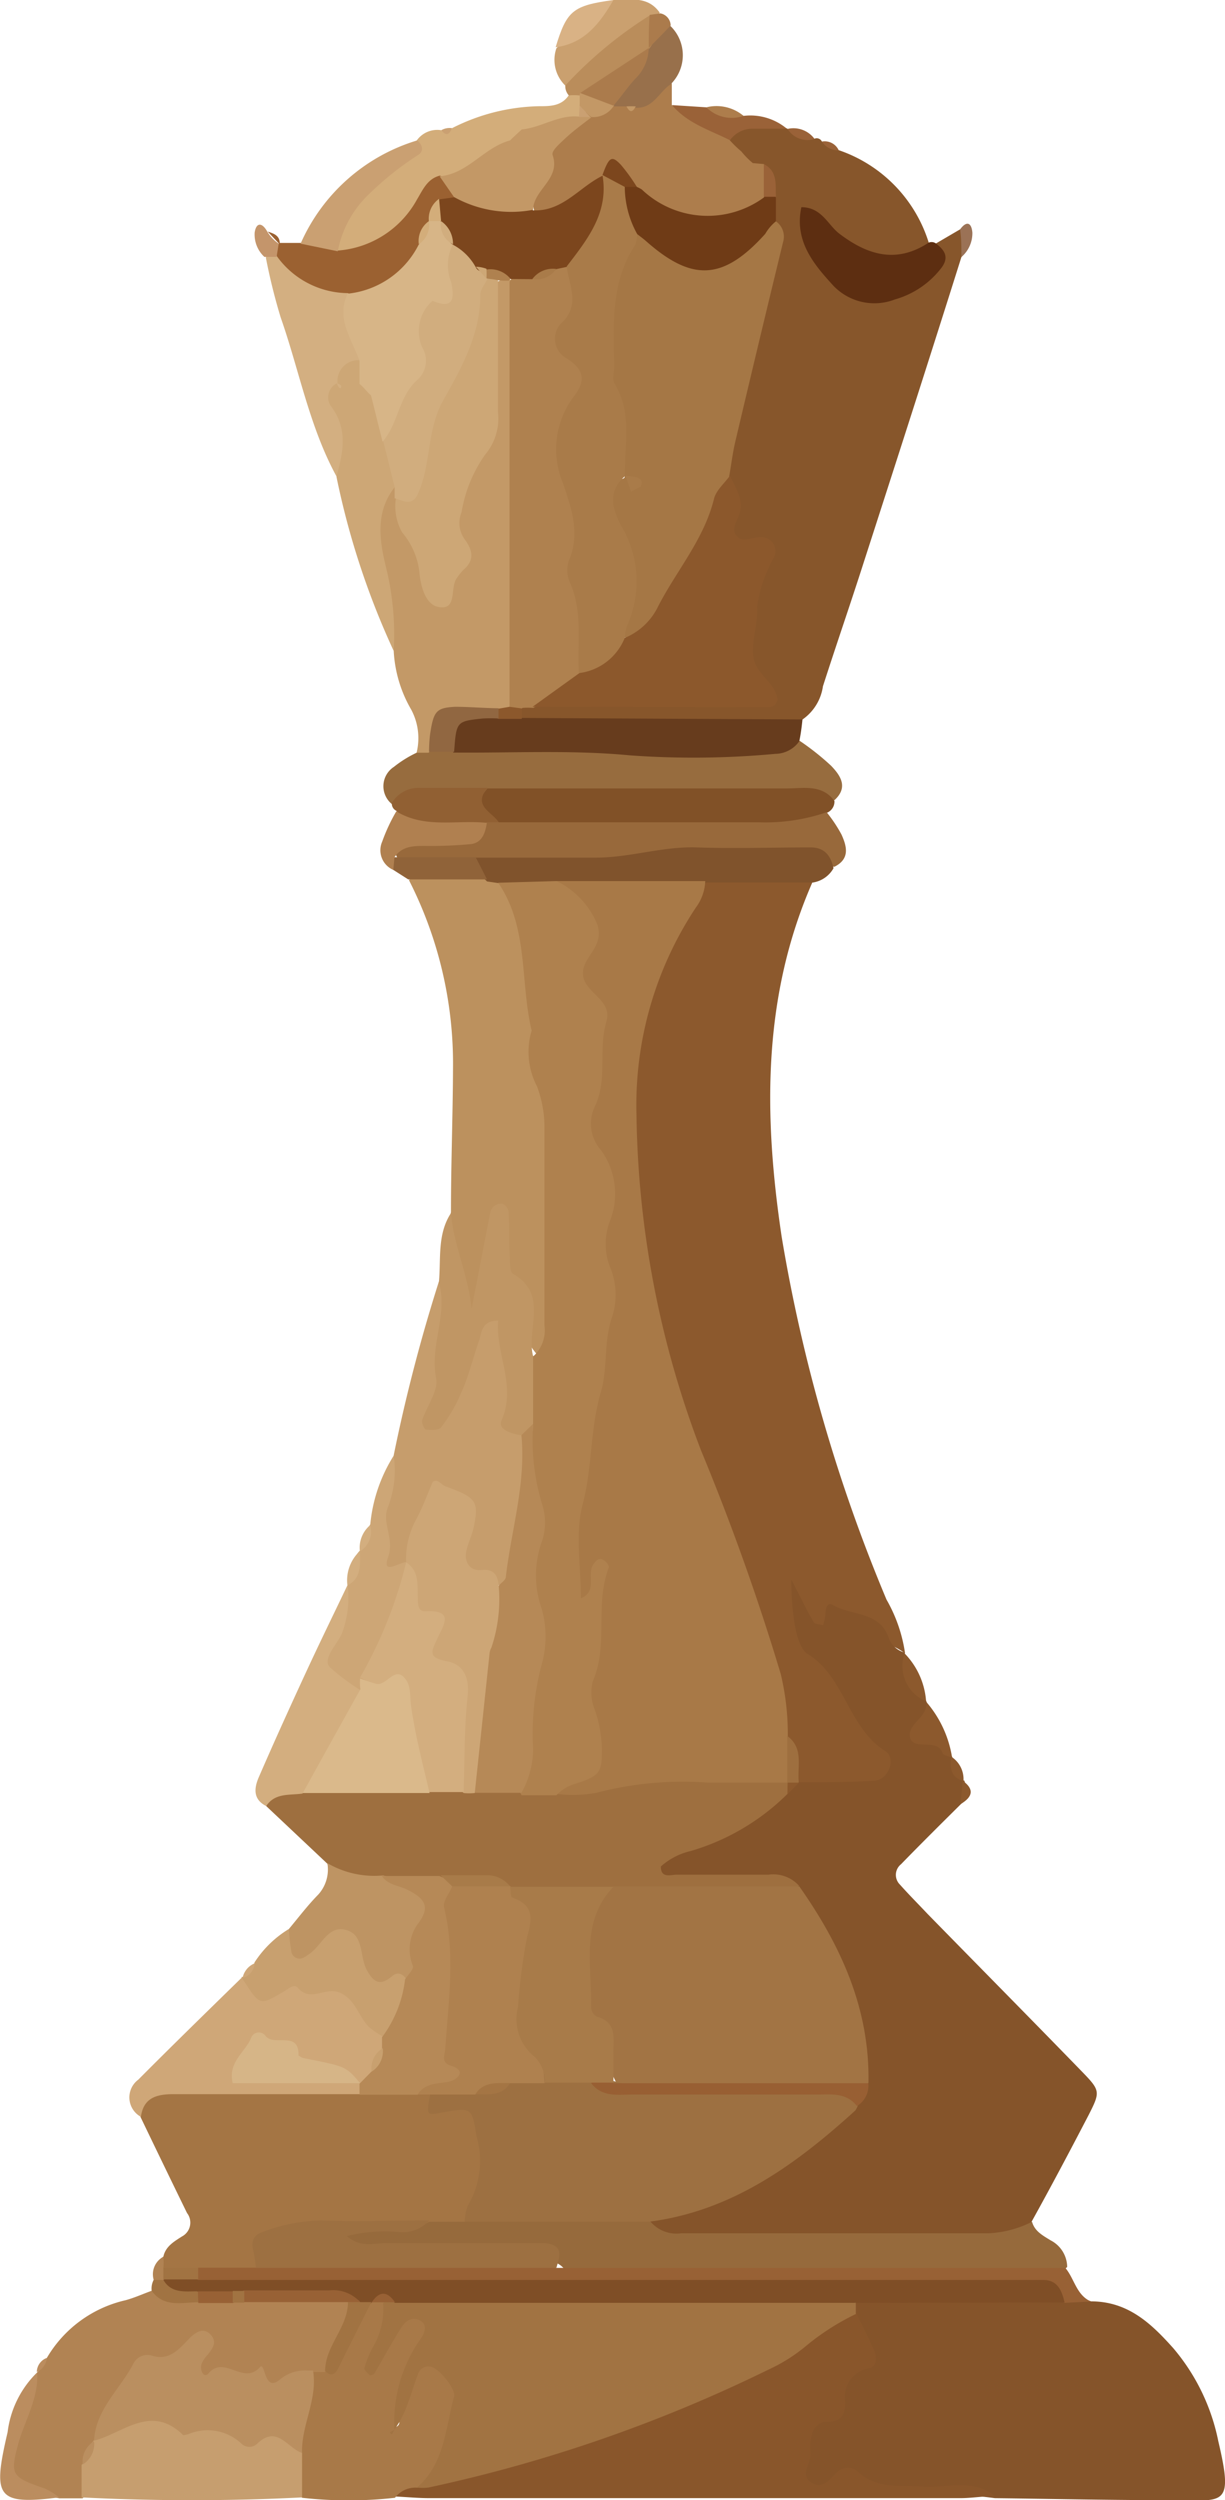 <svg xmlns="http://www.w3.org/2000/svg" viewBox="0 0 65.9 134.41"><defs><style>.cls-1{fill:#8c592d;}.cls-2{fill:#85542a;}.cls-3{fill:#87562b;}.cls-4{fill:#a47544;}.cls-5{fill:#9e6f3f;}.cls-6{fill:#89562b;}.cls-7{fill:#bc915e;}.cls-8{fill:#b18353;}.cls-9{fill:#c39967;}.cls-10{fill:#966a3c;}.cls-11{fill:#c69d6c;}.cls-12{fill:#a87948;}.cls-13{fill:#cfa778;}.cls-14{fill:#ad7d4c;}.cls-15{fill:#976c3e;}.cls-16{fill:#c69e6f;}.cls-17{fill:#c09664;}.cls-18{fill:#673c1d;}.cls-19{fill:#815127;}.cls-20{fill:#98693b;}.cls-21{fill:#986135;}.cls-22{fill:#80532c;}.cls-23{fill:#cda776;}.cls-24{fill:#be9463;}.cls-25{fill:#d3ad7a;}.cls-26{fill:#d3af81;}.cls-27{fill:#d3ae7f;}.cls-28{fill:#c8a06f;}.cls-29{fill:#5d2e11;}.cls-30{fill:#cda676;}.cls-31{fill:#9b6131;}.cls-32{fill:#caa072;}.cls-33{fill:#916033;}.cls-34{fill:#b08050;}.cls-35{fill:#caa06f;}.cls-36{fill:#98704b;}.cls-37{fill:#ba8d5b;}.cls-38{fill:#bb8d5f;}.cls-39{fill:#906339;}.cls-40{fill:#9a6238;}.cls-41{fill:#d9b285;}.cls-42{fill:#a17342;}.cls-43{fill:#ab7b4c;}.cls-44{fill:#c4956b;}.cls-45{fill:#9b7256;}.cls-46{fill:#a87947;}.cls-47{fill:#a27444;}.cls-48{fill:#9d7041;}.cls-49{fill:#985f33;}.cls-50{fill:#a57745;}.cls-51{fill:#af814f;}.cls-52{fill:#8c582c;}.cls-53{fill:#6f3b16;}.cls-54{fill:#7f4e26;}.cls-55{fill:#b68957;}.cls-56{fill:#af814e;}.cls-57{fill:#a87b49;}.cls-58{fill:#dab98b;}.cls-59{fill:#ba8f60;}.cls-60{fill:#d1ad7e;}.cls-61{fill:#916741;}.cls-62{fill:#d6b587;}.cls-63{fill:#7c461d;}.cls-64{fill:#c39866;}.cls-65{fill:#d7b587;}.cls-66{fill:#a97b49;}</style></defs><g id="Layer_2" data-name="Layer 2"><g id="Layer_1-2" data-name="Layer 1"><g id="queen_white" data-name="queen white"><path class="cls-1" d="M43.72,47.4C41,53.57,41.08,60,42.05,66.49A87.33,87.33,0,0,0,47.69,86a8.12,8.12,0,0,1,1,2.9c-1.7-1.38-4.61-.14-5.77-2.23.56,2,2.91,3.24,3.9,5.43.52,1.15,2.26,2,1.28,3.46s-2.76,1-4.28.8a1.82,1.82,0,0,1-1.06-.62,10.34,10.34,0,0,1-1-2.7c-.88-5.48-3.38-10.42-5.18-15.59a49.05,49.05,0,0,1-3.09-18.56c.21-4.51,1.23-8.82,4.82-12C40.17,46.35,42,46,43.72,47.4Z"/><path class="cls-2" d="M43,95.82c1.34,0,2.67,0,4-.08.78,0,1.25-1.2.62-1.6-2-1.25-2.17-4-4.18-5.22-.63-.39-.87-2.28-.87-4,.46.89.8,1.6,1.2,2.29.07.12.34.12.51.17a3.37,3.37,0,0,0,.12-.53c0-.3.07-.75.4-.56,1,.59,2.5.33,3,1.74a1.26,1.26,0,0,0,.86.82h0a5.76,5.76,0,0,0,1.16,2.58h0c.37,1,.43,2.25,1.39,3l0,0c.19.45.07,1,.65,1.31l0-.05c.16.44.28.87-.12,1.26-1.1,1.09-2.19,2.17-3.27,3.28a.73.73,0,0,0-.06,1.09c.48.54,1,1.06,1.49,1.58,2.75,2.81,5.51,5.6,8.25,8.42,1.05,1.08,1.06,1.12.41,2.4-1,1.92-2,3.81-3.06,5.72a2.14,2.14,0,0,1-1.94,1.35c-6.06.09-12.15.73-18.18-.37-1.22-1.83.67-1.76,1.43-2.06a27.31,27.31,0,0,0,8.56-5.28,2.37,2.37,0,0,0,.59-1.54A15,15,0,0,0,42.26,102c-1.46-.77-3-.29-4.56-.45-1-.1-2.4.17-2.68-1s1.11-1.51,2-1.89a22.06,22.06,0,0,0,4.58-2.55,2.93,2.93,0,0,1,.9-.36Z"/><path class="cls-3" d="M50.35,13.09l1.3-.76a1.14,1.14,0,0,1,.07,1.49C50,19.28,48.24,24.74,46.48,30.19c-.72,2.25-1.49,4.47-2.21,6.71a2.62,2.62,0,0,1-1.08,1.77c-1.72,1.24-3.7.91-5.61.88-2.93,0-5.88.31-8.8-.31a2,2,0,0,1-.85-.64.81.81,0,0,1,.31-.87c3.23-1,6.55-.41,9.82-.46,1.77,0,1.79-.47,2-2.2.43-3.44-1.16-6.37-1.45-9.58.3-4.5,2.29-8.66,2.6-13.15-.06-.4-.09-.81-.11-1.21a2.69,2.69,0,0,0-.5-1.71l-.55-.51a3.77,3.77,0,0,1-.56-.57L39.25,8a1.5,1.5,0,0,1-.15-.83l.26-.36a4.2,4.2,0,0,1,3,.11h0c.4.41,1,.34,1.45.54a.31.31,0,0,1,.4.14,1.47,1.47,0,0,0,.9.47,7.65,7.65,0,0,1,4.86,5c-2,2.78-3.82.58-5.74-.17C46.32,16.15,48,16.19,50.35,13.09Z"/><path class="cls-2" d="M58.69,123.73c2,0,3.25,1.2,4.43,2.52a11.09,11.09,0,0,1,2.42,5c.84,3.56.29,3.18-2.41,3.17-3.2,0-6.41-.07-9.61-.11a46,46,0,0,0-8.77-.29c-1.87.15-2.15-.54-1.93-2a3.59,3.59,0,0,1,1-2.2,7,7,0,0,0,2.06-5.81,1.55,1.55,0,0,1,.76-.67,47.36,47.36,0,0,1,10.51-.16C57.65,123.28,58.16,123.53,58.69,123.73Z"/><path class="cls-4" d="M8.79,121.32c.12-.55.58-.81,1-1.08a.84.84,0,0,0,.27-1.26q-1.26-2.58-2.5-5.16c-.37-2.3,1.49-2,2.69-2.08,2.83-.1,5.67,0,8.5,0a25,25,0,0,1,3.12.13,3.52,3.52,0,0,1,.91.26c4.28,1.6,4.92,4,2.08,7.68a4.23,4.23,0,0,1-1.81.44c-2,.06-4,0-6.06.06a3.36,3.36,0,0,0-3.21,1.86,4.87,4.87,0,0,1-2.9.56,3.63,3.63,0,0,1-2-.52A.58.58,0,0,1,8.79,121.32Z"/><path class="cls-5" d="M42.36,96.45a12.28,12.28,0,0,1-5.21,3.07,3.62,3.62,0,0,0-1.6.83c0,.67.56.43.87.44,1.64,0,3.28,0,4.92,0a1.87,1.87,0,0,1,1.65.6c-3,1.83-6.3.6-9.44,1-1.74-.17-3.5,0-5.25-.21a6.69,6.69,0,0,1-1-.2,10.26,10.26,0,0,0-3.78-.33H20.61c-1.19-.09-2.45-.05-3-1.45L14.32,97.1c0-1.33,1.09-1.25,1.93-1.48,2.12-.09,4.25-.09,6.37,0,.68,0,1.36,0,2,0,.34,0,.67,0,1,0,.83,0,1.65,0,2.48,0,.67,0,1.33,0,2,0,3.72-.35,7.42-1,11.18-.46a2.79,2.79,0,0,1,1,.42A.61.61,0,0,1,42.36,96.45Z"/><path class="cls-6" d="M46.08,124.39c.31.65.64,1.29.93,1.94.17.4.19.91-.28,1a1.57,1.57,0,0,0-1.26,1.82c0,.78-.3,1.1-1.1,1.05-.21,0-.56.29-.64.53a2.6,2.6,0,0,0-.12,1.21c0,.54-.67,1.23.17,1.6.56.25.89-.31,1.27-.64a.81.81,0,0,1,1.12,0c1,.94,2.28.7,3.5.79s2.67-.46,3.85.51c-.62,0-1.24.11-1.86.11H23.11c-.62,0-1.24-.06-1.86-.09-.07-.88.63-1,1.22-1.25,7.49-1.69,14.78-3.92,21.3-8.14A2.3,2.3,0,0,1,46.08,124.39Z"/><path class="cls-7" d="M24.26,65.16c0-2.57.1-5.15.11-7.72A21.72,21.72,0,0,0,22,47.32c1.28-1.13,2.77-.8,4.23-.62a3.33,3.33,0,0,1,1,.47,4.91,4.91,0,0,1,1.63,3.22c.92,6.5,1.75,13,1.35,19.59-.07,1.1,0,2.31-1.18,3-1.69-1.79-1.15-4.35-2.27-5.83-.24,1,.05,2.79-1.63,4.08A9.7,9.7,0,0,1,24.26,65.16Z"/><path class="cls-8" d="M2.52,126.77a6.61,6.61,0,0,1,4.23-3.1c.48-.13.94-.34,1.41-.51a15.64,15.64,0,0,1,2.65-.14l1.84,0c.32,0,.64,0,1,0,1.64.11,3.33-.28,4.91.47,1.33,1.55.1,2.73-.58,4a2.23,2.23,0,0,1-.73.56,6.4,6.4,0,0,1-6.83-.68c-.77-.6-1.08,0-1.53.12-1.65.45-2.25,1.94-3,3.26-.11.24-.24.47-.36.71a5.09,5.09,0,0,0-.41,1.48,1.85,1.85,0,0,1-.68,1.38l-1.24,0C0,133.74,0,133.67,1,130.39a24,24,0,0,1,1-2.84l0,0A2.4,2.4,0,0,0,2.52,126.77Z"/><path class="cls-9" d="M22.41,40.47a3.25,3.25,0,0,0-.29-2.32A7,7,0,0,1,21.18,35c-.29-1.8-.84-3.54-1.21-5.32a3.54,3.54,0,0,1,.61-3.44.67.67,0,0,1,.87.08c.91,1.37,1.22,3,2.48,5.16-.31-5.22,2.91-9.08,2.17-13.77-.15-.95-.38-2.36,1.2-2.77a1.82,1.82,0,0,1,.68.77A120.91,120.91,0,0,1,28,37.31a9.71,9.71,0,0,1-.54.87c-1.3,1-3.56.18-4.23,2.31A.69.69,0,0,1,22.41,40.47Z"/><path class="cls-10" d="M23.09,119.45H25a11.62,11.62,0,0,1,10,0,1.82,1.82,0,0,0,1.64.62c5.51,0,11,0,16.54,0a5.73,5.73,0,0,0,2.34-.62c.14.52.6.75,1,1a1.63,1.63,0,0,1,.89,1.43,3.05,3.05,0,0,1-2.53.85c-7.7,0-15.4.11-23.09,0a3.45,3.45,0,0,1-1.19-.28c-.39-1.1-1.32-.91-2.18-.92-2.36,0-4.72,0-7.08,0-1.17,0-2.4,0-3.3-1.23C19.68,119.16,21.56,120.33,23.09,119.45Z"/><path class="cls-11" d="M21.17,78.29a89.92,89.92,0,0,1,2.44-9.39c1.52,1.84.33,3.86.52,6.11a7.44,7.44,0,0,1,2.39-4.83c2.23,2.11.67,5.21,2.09,7.42a12.7,12.7,0,0,1-1,7.54c-2.1.32-3.45-.18-3-2.69.12-.74.15-1.45-.83-1.89-.79,1.11-.88,2.62-1.81,3.68-1.15.87-1.7.42-1.72-.87A22.65,22.65,0,0,1,21.17,78.29Z"/><path class="cls-12" d="M16.87,127.53h.62c1.1-1.07,1.19-2.75,2.29-3.83l.41-.13a1,1,0,0,1,.7.41,1.91,1.91,0,0,1-.22,1.79c.55-.86,1-2.22,2.3-1.36.91.59.24,1.38-.25,2.1a6.27,6.27,0,0,0-1.19,3.41.37.37,0,0,1-.26.46s0,.11.06.09c.29-.14.07-.48.23-.68.52-1.14-.11-3.46,2.11-2.89,1.92.49,1.55,2.33,1.15,3.93-.35,1.37-.87,2.51-2.35,2.92a1.37,1.37,0,0,0-1.22.54,22.41,22.41,0,0,1-5,0,3.13,3.13,0,0,1-.81-2.4A7.33,7.33,0,0,1,16.87,127.53Z"/><path class="cls-13" d="M19.34,112.59c-3.35,0-6.69,0-10,0-.9,0-1.62.18-1.76,1.22a1.19,1.19,0,0,1-.14-2c1.84-1.85,3.71-3.67,5.58-5.5.72-.19.74,1.54,2.12.43,1.59-1.29,4,0,5.65,2.42a2.25,2.25,0,0,1,.16.85,4.35,4.35,0,0,1-.55,1.65c-.28.38-.6.61-1.07.3a10,10,0,0,0-5.37-1.27c1.64,1,3.67.36,5.34,1.24.21.14.28.28.23.44S19.4,112.59,19.34,112.59Z"/><path class="cls-14" d="M40.5,8.77l.59.05c.5.55.31,1.18.23,1.81-2.51,2.27-3.76,2.29-7,.13a7,7,0,0,1-1-1.12,3.67,3.67,0,0,1-.37-1,3.26,3.26,0,0,1-.42,1.11c-1,1.14-2,2.16-3.75,1.71C28,9,29.25,7.33,31.33,6.1a9.18,9.18,0,0,1,1.45-.59,2.05,2.05,0,0,1,.74-.07c.43.32.76.25,1-.27.48-.36.84-1,1.62-.68,0,.39,0,.77,0,1.16,1,.75,2.61.38,3.12,1.89h0a5.86,5.86,0,0,0,.62.6l0,0A4.25,4.25,0,0,0,40.5,8.77Z"/><path class="cls-15" d="M22.41,40.47l.64,0a3.29,3.29,0,0,1,1.4-.72c6.19-.39,12.38.16,18.57.08a13.82,13.82,0,0,1,1.69,1.34c.49.51.95,1.15.18,1.85-6.11.49-12.23.17-18.35.21-1.82,0-3.64.1-5.46,0a1.24,1.24,0,0,1,.11-2A6.2,6.2,0,0,1,22.41,40.47Z"/><path class="cls-16" d="M16.25,131.88c0,.79,0,1.59,0,2.39a117.3,117.3,0,0,1-11.86,0c0-.59,0-1.17,0-1.75.38-.33.25-.9.61-1.25h0a3.7,3.7,0,0,1,4.56-1.34C11.79,130.67,14.54,129.51,16.25,131.88Z"/><path class="cls-17" d="M28.06,77.17c-.52-.08-1.3-.3-1.08-.8.82-1.88-.33-3.57-.18-5.37-.83,0-.89.55-1,1-.36,1-.58,2-1,2.9a8.26,8.26,0,0,1-1.07,1.84c-.12.16-.54.15-.81.12-.09,0-.25-.36-.21-.5.25-.77.89-1.59.75-2.27-.35-1.76.65-3.42.15-5.14.12-1.26-.1-2.58.65-3.73.14,1.72.93,3.33,1.11,5.14.34-1.72.66-3.43,1-5.14a.59.59,0,0,1,.67-.5.58.58,0,0,1,.32.43c.05.82,0,1.64.07,2.46,0,.3,0,.78.16.87,1.93,1.11.73,2.94,1.08,4.4a3.27,3.27,0,0,1,.49,3.38A1.55,1.55,0,0,1,28.06,77.17Z"/><path class="cls-18" d="M43,39.85a1.6,1.6,0,0,1-1.29.68,47.58,47.58,0,0,1-7.83.08c-3.14-.3-6.32-.12-9.49-.15-1.17-2.56.77-2,2.11-2.13.52,0,1.07-.1,1.54.27l15.13.08C43.13,39.07,43.08,39.46,43,39.85Z"/><path class="cls-19" d="M26.22,42.39c5.37,0,10.73,0,16.1,0,.9,0,1.89-.24,2.57.67a.65.65,0,0,1-.47.66A3,3,0,0,1,41.78,45c-4.75,0-9.49.37-14.23-.09C26.53,44.39,24.66,44.29,26.22,42.39Z"/><path class="cls-20" d="M26.83,44.21c4.65,0,9.3,0,14,0a10.18,10.18,0,0,0,3.64-.54,7.59,7.59,0,0,1,.8,1.2c.29.64.46,1.31-.38,1.73a33.75,33.75,0,0,0-9.78-.05,53.54,53.54,0,0,1-9.47.13c-1.37-.1-2.79.26-4.12-.34-.82-1.16.25-1.3.91-1.52,1.15-.37,2.43-.1,3.54-.7A.74.74,0,0,1,26.83,44.21Z"/><path class="cls-21" d="M29.93,121.93H57.31c.49.58.59,1.46,1.38,1.81l-1.42.07c-3.82-1.3-7.74-.55-11.62-.48-11.55.19-23.1.25-34.65-.41a.68.68,0,0,1-.34-1h3.11c.31-.27.66-.63,1-.62C19.84,121.43,24.93,120.72,29.93,121.93Z"/><path class="cls-22" d="M25.59,46.11l.92,0c1.85,0,3.69,0,5.54,0s3.58-.61,5.42-.55c2.05.07,4.1,0,6.15,0,.74,0,1.08.46,1.22,1.12a1.55,1.55,0,0,1-1.12.77l-5.74,0c-2.47,1.68-5.24.6-7.87.88a5.46,5.46,0,0,1-3.29-.85l-.62-.09C25.83,47,25.19,46.81,25.59,46.11Z"/><path class="cls-23" d="M21.22,26.21c-1.13,1.45-.75,3.1-.38,4.6A15.19,15.19,0,0,1,21.18,35a42.52,42.52,0,0,1-3.08-9.37c.19-1.7-1.15-3.19-.69-4.92.44-.06.89-.13.39-.73.19-.83.72-1,1.49-.83a2.07,2.07,0,0,1,.73,1c.17.38.33.77.5,1.16a11.86,11.86,0,0,1,.84,2.41C21.48,24.55,21.92,25.41,21.22,26.21Z"/><path class="cls-24" d="M17.61,100.17a5,5,0,0,0,3,.66c3.34.85,3.47,1.26,1.71,5.71-1.25.59-2.48,1.06-3.31-.63-.47-1-1.12-.8-2-.43-2.26,1-1.85-.45-1.47-1.77.52-.62,1-1.26,1.58-1.85A2,2,0,0,0,17.61,100.17Z"/><path class="cls-25" d="M24.32,6.89A10.75,10.75,0,0,1,29,5.71c.61,0,1.24,0,1.63-.64a.63.63,0,0,1,.72.14,1.46,1.46,0,0,1,.19.76,1,1,0,0,1-.49.59c-.89.24-1.64.8-2.52,1.05a8.5,8.5,0,0,0-1,.55A32.88,32.88,0,0,1,24,10.28c-1.82,1.44-2.87,4.12-5.88,3.64-1-1.77.31-2.8,1.3-3.89s2.14-1.5,3-2.48A1.36,1.36,0,0,1,23.74,7,.36.36,0,0,0,24.32,6.89Z"/><path class="cls-26" d="M18.12,20.61a.84.84,0,0,0-.27,1.29c.87,1.2.61,2.45.25,3.71-1.46-2.68-2-5.69-3-8.54a31.73,31.73,0,0,1-.8-3.23.69.69,0,0,1,.73-.27,33.59,33.59,0,0,1,3.75,1.87c.35,1.28,1.08,2.52.61,3.93a1.12,1.12,0,0,0-1.23,1.24Z"/><path class="cls-27" d="M16.26,96.43c-.69.1-1.46-.05-1.94.67-.74-.37-.64-1-.39-1.57.82-1.89,1.67-3.76,2.53-5.62.73-1.58,1.49-3.13,2.24-4.7a1.76,1.76,0,0,1,.44,2.26c-.74,1.36,0,2.36.5,3.47A7.79,7.79,0,0,1,16.26,96.43Z"/><path class="cls-28" d="M15.54,103.71a11.9,11.9,0,0,0,.13,1.2.45.45,0,0,0,.66.34,1.32,1.32,0,0,0,.25-.16c.73-.43,1.07-1.7,2.15-1.29.84.31.62,1.41,1,2.11s.73.87,1.36.34c.28-.24.55-.16.76.14.6,1.44.5,2.6-1.24,3.11a4.94,4.94,0,0,1-.75-.51c-.57-.56-.72-1.46-1.54-1.84s-1.59.54-2.3-.28c-.2-.24-.52.07-.78.22-1.26.74-1.26.73-2.09-.54a2.26,2.26,0,0,1-.16-.26l.06,0a1,1,0,0,0,.64-.78A5.74,5.74,0,0,1,15.54,103.71Z"/><path class="cls-29" d="M50.35,13.09c.46.35.72.73.31,1.29a4.79,4.79,0,0,1-2.52,1.72,3.05,3.05,0,0,1-3.4-.84c-1.06-1.16-2-2.37-1.63-4.12,1.07,0,1.41.91,2,1.39,1.52,1.17,3.09,1.67,4.84.52A.4.4,0,0,1,50.35,13.09Z"/><path class="cls-30" d="M19.36,90.85a11.76,11.76,0,0,1-1.59-1.19c-.47-.43.34-1.22.62-1.83a5.47,5.47,0,0,0,.31-2.62v0c.67-.45.11-1.35.67-1.85h0c.4-.38.31-1,.55-1.41a8.42,8.42,0,0,1,1.26-3.69,5.46,5.46,0,0,1-.3,2.74c-.38.86.36,1.7,0,2.71s.59.28,1,.27l.27.33c.23,2.32-1.13,4.07-2.09,6A1.92,1.92,0,0,1,19.36,90.85Z"/><path class="cls-31" d="M18.71,15.76a4.75,4.75,0,0,1-3.79-1.95.57.57,0,0,1,.12-.75l1.15,0c.81-.6,1.39-.09,2,.41a5.31,5.31,0,0,0,4.24-2.74c.32-.53.56-1.12,1.24-1.29.41.22.85.41.88,1a1.29,1.29,0,0,1-.34.59,5.48,5.48,0,0,0-.64.8c-.1.21-.21.42-.3.64a15.15,15.15,0,0,1-.56,1.46C21.68,15.24,20.76,16.73,18.71,15.76Z"/><path class="cls-32" d="M18.17,13.51l-2-.41a10,10,0,0,1,6.27-5.55c.29.23.37.55.09.76a16.34,16.34,0,0,0-2.62,2.07A5.73,5.73,0,0,0,18.17,13.51Z"/><path class="cls-33" d="M26.83,44.21l-.64,0c-1.74.69-3.47,1.37-4.87-.62a.42.42,0,0,1-.24-.42,1.67,1.67,0,0,1,1.51-.81h3.63C25.41,43.34,26.48,43.65,26.83,44.21Z"/><path class="cls-34" d="M21.32,43.62c1.53.94,3.24.45,4.87.62-.08.53-.25,1.06-.84,1.14a22.67,22.67,0,0,1-2.47.1c-.63,0-1.25,0-1.66.61.15.17.2.32.13.47s-.13.21-.19.21a1.15,1.15,0,0,1-.6-1.52A9.61,9.61,0,0,1,21.32,43.62Z"/><path class="cls-35" d="M30.41,4.6a1.92,1.92,0,0,1-.48-2A14.65,14.65,0,0,1,33,0c.89,0,1.84-.24,2.49.68a2.24,2.24,0,0,1-.48.66C33.59,2.57,32.34,4.08,30.41,4.6Z"/><path class="cls-36" d="M33.7,5.72l-.66,0-.15-.36c.11-1,.88-1.6,1.32-2.4a7.39,7.39,0,0,1,.42-.66c.42-.4.54-1.3,1.45-.89a2.19,2.19,0,0,1,0,3.12c-.64.42-.94,1.33-1.9,1.26l-.26.17Z"/><path class="cls-37" d="M30.41,4.6A22.3,22.3,0,0,1,35,.8a1.49,1.49,0,0,1-.05,1.78h0C34,3.71,33.26,5,31.59,5.13l-.44,0a2.54,2.54,0,0,0-.55,0A.75.75,0,0,1,30.41,4.6Z"/><path class="cls-38" d="M2,127.55c.08,1.36-.63,2.52-1,3.77-.47,1.74-.41,1.85,1.43,2.48a3.75,3.75,0,0,1,.75.47c-3.37.42-3.59,0-2.77-3.51A5.39,5.39,0,0,1,2,127.55Z"/><path class="cls-39" d="M21.16,46.77l.06-.68h4.37l.61,1.19-4.24,0Z"/><path class="cls-40" d="M39.27,7.54C38.21,7,37,6.65,36.15,5.65L38,5.77c.62.42,1.4.09,2,.46a3.07,3.07,0,0,1,2.33.69l-1.8,0A1.48,1.48,0,0,0,39.27,7.54Z"/><path class="cls-41" d="M33,0c-.72,1.24-1.55,2.34-3.11,2.54C30.49.57,30.81.3,33,0Z"/><path class="cls-1" d="M51.22,94.5c-.17-.08-.47-.12-.51-.24-.31-.91-1.73,0-1.77-1,0-.62,1-1,.89-1.76A6,6,0,0,1,51.22,94.5Z"/><path class="cls-1" d="M49.82,91.47a2.06,2.06,0,0,1-1.16-2.58A4.1,4.1,0,0,1,49.82,91.47Z"/><path class="cls-42" d="M10.67,123.78c-.88,0-1.85.3-2.51-.62a1,1,0,0,1,.11-.59.89.89,0,0,1,.73-.09,3.57,3.57,0,0,1,1.81.62A.55.55,0,0,1,10.67,123.78Z"/><path class="cls-43" d="M34.9,2.58c0-.59,0-1.19.05-1.78l.58-.08a.68.68,0,0,1,.55.65C35.69,1.78,35.3,2.18,34.9,2.58Z"/><path class="cls-44" d="M15,13.06l-.12.75-.66,0a1.64,1.64,0,0,1-.52-1.31c.08-.53.38-.56.66-.08a2,2,0,0,0,.65.69Z"/><path class="cls-45" d="M51.72,13.82c0-.5,0-1-.07-1.49.38-.51.62-.32.66.18A1.69,1.69,0,0,1,51.72,13.82Z"/><path class="cls-14" d="M40,6.23a1.92,1.92,0,0,1-2-.46A2.27,2.27,0,0,1,40,6.23Z"/><path class="cls-27" d="M19.36,83.39c0,.7.12,1.44-.67,1.85A2.15,2.15,0,0,1,19.36,83.39Z"/><path class="cls-27" d="M19.91,82a1.24,1.24,0,0,1-.55,1.41A1.59,1.59,0,0,1,19.91,82Z"/><path class="cls-1" d="M51.83,95.76c-.68-.2-.75-.71-.65-1.31A1.43,1.43,0,0,1,51.83,95.76Z"/><path class="cls-1" d="M51.67,97l.12-1.26C52.43,96.2,52.33,96.61,51.67,97Z"/><path class="cls-40" d="M43.82,7.47a1.25,1.25,0,0,1-1.45-.54A1.41,1.41,0,0,1,43.82,7.47Z"/><path class="cls-8" d="M8.83,122.58H8.27a1.07,1.07,0,0,1,.52-1.25,4.14,4.14,0,0,1,0,.61l.24.31Z"/><path class="cls-13" d="M13.69,105.56a.84.84,0,0,1-.64.78A1.08,1.08,0,0,1,13.69,105.56Z"/><path class="cls-32" d="M24.32,6.89c-.14.33-.31.46-.58.11A.9.9,0,0,1,24.32,6.89Z"/><path class="cls-40" d="M45.12,8.08a1,1,0,0,1-.9-.47A.83.83,0,0,1,45.12,8.08Z"/><path class="cls-31" d="M15.05,13.14l-.65-.69C14.75,12.56,15.08,12.68,15.05,13.14Z"/><path class="cls-38" d="M2.52,126.77a.92.92,0,0,1-.54.76A.82.82,0,0,1,2.52,126.77Z"/><path class="cls-46" d="M29.94,47.37l8,0a2.56,2.56,0,0,1-.51,1.43,19.21,19.21,0,0,0-3.19,11.14A52.24,52.24,0,0,0,37.72,78,125.68,125.68,0,0,1,42,90a13.75,13.75,0,0,1,.38,3.36,2.4,2.4,0,0,1,0,2.48H38.08a18.34,18.34,0,0,0-6,.55,7.17,7.17,0,0,1-2.13.06c2.19-2.26,1-5.18,1.47-7.79.14-.83,1.2-1.76-.48-2.89-1.26-.84-.56-3.28-.35-5,.55-4.8,2-9.54,1.3-14.42-.61-4.44-.06-8.94-.88-13.38C30.65,51.08,30.86,49.12,29.94,47.37Z"/><path class="cls-5" d="M42.35,95.81c0-.82,0-1.65,0-2.48.9.66.53,1.63.62,2.49a.4.4,0,0,1-.61,0Z"/><path class="cls-47" d="M33,101.42H43c2.23,3.17,3.8,6.58,3.72,10.57-4.4,1.61-8.87.89-13.33.47-1.09-2.31-2.54-4.5-2.46-7.23C31,103.56,31.4,102.18,33,101.42Z"/><path class="cls-48" d="M34.91,119.45H25a2.36,2.36,0,0,1,.17-.87,4.72,4.72,0,0,0,.46-3.74c-.24-1.54-.24-1.55-1.91-1.25-.78.14-.78.14-.58-1a2.89,2.89,0,0,1,2.19-.81,8.41,8.41,0,0,0,2.33-.38,9,9,0,0,1,2-.25,5.46,5.46,0,0,1,2.61.5c3.66,1.33,7.46.25,11.16.66.92.1,2.29-.83,2.72.89a1.15,1.15,0,0,1-.14.27C42.77,116.41,39.35,118.88,34.91,119.45Z"/><path class="cls-49" d="M46.1,113.23c-.6-.77-1.46-.61-2.26-.62H34.05c-.8,0-1.65.16-2.25-.61A.85.85,0,0,1,33,112H46.71A1.28,1.28,0,0,1,46.1,113.23Z"/><path class="cls-1" d="M42.37,95.84l.61,0-.62.63Z"/><path class="cls-50" d="M41.74,11.9A1,1,0,0,1,42.13,13q-1.31,5.38-2.58,10.77c-.14.6-.21,1.21-.32,1.82-.26,2.86-1.74,5.2-3.31,7.47-.54.78-1.14,1.84-2.45,1.14.45-2.86-1.41-5.55-.6-8.44,1.58.13.11-.61.24-.91,0-2.24-1-4.36-.91-6.62,0-2,.26-3.86,1.57-5.44.65-.69,1.27-.29,1.87.08a3.74,3.74,0,0,0,4.93-.46,3.24,3.24,0,0,1,.74-.43Z"/><path class="cls-51" d="M27.41,38q0-11.43,0-22.86l.23-.33a3.43,3.43,0,0,1,1.15-.44,4.14,4.14,0,0,1,1.68-.16,1.85,1.85,0,0,1,.68.56c.07,2.75.86,5.38.08,8.28s.63,6,.59,9.12a15.59,15.59,0,0,1-.06,4c-.47,1.53-2,1.27-3.07,1.89a3.68,3.68,0,0,0-.58,0C27.81,38.3,27.59,38.26,27.41,38Z"/><path class="cls-52" d="M28.65,38l2.53-1.82c.73-.75,1.32-1.7,2.47-1.9a3.45,3.45,0,0,0,1.76-1.69c1-1.94,2.46-3.59,3-5.77.11-.46.57-.84.86-1.25.28.65.74,1.26.53,2-.13.46-.62,1,0,1.38.26.16.77-.09,1.16-.07A.75.75,0,0,1,41.62,30a7.61,7.61,0,0,0-.89,2.59c.06,1-.32,1.81-.2,2.74s1.23,1.38,1.3,2.32c-.08.13-.11.23-.18.28a.62.62,0,0,1-.29.09Z"/><path class="cls-53" d="M41.17,12.57c-2.25,2.5-3.93,2.6-6.43.38-.15-.13-.32-.25-.48-.38a1.66,1.66,0,0,1-.83-2.45.52.52,0,0,1,.83-.07,1.71,1.71,0,0,1,.27.14,5.13,5.13,0,0,0,6.56.43.38.38,0,0,1,.65,0V11.9h0A2.4,2.4,0,0,0,41.17,12.57Z"/><path class="cls-40" d="M41.74,10.58l-.65,0V8.82C41.85,9.21,41.71,9.93,41.74,10.58Z"/><path class="cls-52" d="M27.41,38l.66.09c0,.18,0,.37,0,.56l-1.26,0c-.2-.13-.26-.26-.18-.37s.13-.18.2-.18Z"/><path class="cls-40" d="M39.88,8.15l-.62-.6Z"/><path class="cls-40" d="M40.5,8.77l-.6-.6Z"/><path class="cls-42" d="M21.22,130.63a7.74,7.74,0,0,1,1.42-4.9c.25-.35.36-.8-.1-1s-.8.14-1,.49c-.49.77-.92,1.58-1.39,2.37,0,.07-.23.14-.26.11s-.32-.28-.29-.38a5.83,5.83,0,0,1,.46-1.13,4,4,0,0,0,.55-2.35,1.81,1.81,0,0,1,1-.56c7.38-.18,14.76-.05,22.14-.07a2.76,2.76,0,0,1,2.29.62c0,.19,0,.39,0,.58a13.25,13.25,0,0,0-2.61,1.66,9,9,0,0,1-2.07,1.32,79.32,79.32,0,0,1-18.31,6.35,2.58,2.58,0,0,1-.62,0c1.5-1.29,1.53-3.2,2-4.9.1-.37-.76-1.46-1.23-1.59a.58.58,0,0,0-.71.38c-.25.67-.44,1.35-.71,2A6.59,6.59,0,0,1,21.22,130.63Z"/><path class="cls-54" d="M46.06,123.81l-24.83,0a.85.85,0,0,0-1.25,0v0a.61.61,0,0,1-.85,0c-1.85-.72-3.78-.15-5.66-.33h-1c-.63-.07-1.3.18-1.86-.29-.66,0-1.39.12-1.82-.61l0,0a1.53,1.53,0,0,1,1.87,0H53.34c.92,0,1.85,0,2.78,0,.76,0,1,.55,1.15,1.21Z"/><path class="cls-51" d="M29.3,112H27.44c-.51.55-1.37,0-1.87.61l-2.48,0-.62,0c1.48-2.35.7-5,.94-7.49.14-1.4-.8-3.21,1.31-4,.91.08,1.86-.27,2.72.28h0c.57.63,2,.58,1.69,1.87C28.49,106.21,29.06,109.09,29.3,112Z"/><path class="cls-55" d="M24.33,101.42c-.16.38-.52.81-.44,1.13.61,2.51.24,5,.07,7.52,0,.39-.3.81.32,1s.55.53.1.77-1.47,0-1.91.78H19.34c0-.2,0-.4,0-.59h0l.61-.62c.38-.34.23-.92.6-1.26,0-.21,0-.41,0-.62a6.42,6.42,0,0,0,1.24-3.11c.15-.24.47-.53.42-.73a2.34,2.34,0,0,1,.28-2.27c.66-.87.42-1.35-.64-1.85-.46-.21-1-.24-1.31-.71h3.1C23.89,101,24.29,101,24.33,101.42Z"/><path class="cls-48" d="M29.93,121.93H13.77a8.87,8.87,0,0,0-.14-.9c-.11-.44-.06-.81.42-1a9.41,9.41,0,0,1,3.25-.65c1.93.08,3.86,0,5.79,0a1.9,1.9,0,0,1-1.64.62,8.48,8.48,0,0,0-2.79.22c.73.64,1.44.38,2.08.38,2.86,0,5.72,0,8.57,0C30.34,120.69,30.11,121.32,29.93,121.93Z"/><path class="cls-42" d="M10.66,122.55H8.79v-.62h1.87Z"/><path class="cls-56" d="M29.94,47.37a4.49,4.49,0,0,1,2.2,2.35c.41,1.29-1,1.79-.75,2.85.23.88,1.56,1.24,1.23,2.36-.45,1.5.09,3.1-.63,4.58a2.15,2.15,0,0,0,.35,2.34,4,4,0,0,1,.46,3.83,3.42,3.42,0,0,0,0,2.4,3.85,3.85,0,0,1,.12,2.75c-.45,1.31-.22,2.71-.59,4-.6,2-.45,4.08-1,6.1-.39,1.55-.08,3.27-.08,5,.92-.37.29-1.29.68-1.84.15-.2.29-.35.51-.23s.34.33.31.42c-.77,2,0,4.15-.86,6.11a2.41,2.41,0,0,0,.1,1.51,7,7,0,0,1,.39,2.12c0,1.27-.08,1.45-1.45,1.89a2.23,2.23,0,0,0-1,.61H28.06a2.59,2.59,0,0,1-.32-1.49c.61-6.11.35-12.27.94-18.38,0-1.24,0-2.48,0-3.72a1.89,1.89,0,0,0,.61-1.66q0-5.39,0-10.77a6.3,6.3,0,0,0-.4-2.09,4,4,0,0,1-.29-3c-.63-2.64-.15-5.54-1.8-7.95Z"/><path class="cls-57" d="M29.3,112a1.83,1.83,0,0,0-.53-1.41,2.59,2.59,0,0,1-.9-2.7,30.73,30.73,0,0,1,.49-3.78c.32-1.07.3-1.69-.8-2.09-.1,0-.08-.38-.12-.58H33c-1.81,1.9-1.14,4.27-1.2,6.49a.62.62,0,0,0,.3.49c1.14.31.88,1.23.9,2,0,.51,0,1,0,1.55H29.3Z"/><path class="cls-55" d="M28.68,76.55a12,12,0,0,0,.46,4.25,3.18,3.18,0,0,1,0,2.11,5.36,5.36,0,0,0,0,3.58,5.48,5.48,0,0,1,0,3,14.42,14.42,0,0,0-.46,4.56,4.85,4.85,0,0,1-.63,2.34l-2.52,0a15.79,15.79,0,0,1,1.29-11.13c.13-.15.37-.3.39-.46.29-2.55,1.09-5,.84-7.64Z"/><path class="cls-30" d="M26.83,85.27a8.21,8.21,0,0,1-.39,3.3.84.84,0,0,0-.1.29q-.4,3.78-.8,7.54a3,3,0,0,1-.6,0,2.32,2.32,0,0,1-.7-2c.3-2.87-.89-5.32-2.13-7.75-.45-.88.5-1.83-.26-2.63h0a4.41,4.41,0,0,1,.55-2.35c.33-.62.58-1.29.88-2,.28-.19.44.15.68.24,1.63.59,1.81.79,1.54,2.12-.09.49-.36,1-.43,1.45s.16,1,.84.93S26.78,84.71,26.83,85.27Z"/><path class="cls-27" d="M21.85,84c.73.47.59,1.23.63,1.93,0,.3,0,.72.4.7,1.63-.09.95.79.64,1.48s-.53,1,.53,1.21c.83.14,1.22.82,1.11,1.85-.19,1.71-.16,3.45-.22,5.18l-1.86,0a3.61,3.61,0,0,1-1.39-2.65,4,4,0,0,0-2.32-3.51A23.72,23.72,0,0,0,21.85,84Z"/><path class="cls-58" d="M19.37,90.24a8.87,8.87,0,0,0,.87.29c.56.13,1-1,1.56-.27.32.38.24.93.31,1.43.22,1.58.63,3.14,1,4.71l-6.82,0q1.54-2.79,3.1-5.58C19.36,90.65,19.36,90.45,19.37,90.24Z"/><path class="cls-57" d="M24.33,101.42l-.63-.6h2.42a1.57,1.57,0,0,1,1.32.6Z"/><path class="cls-59" d="M16.25,131.88c-.78-.25-1.34-1.53-2.41-.5a.61.61,0,0,1-.85,0,2.66,2.66,0,0,0-2.88-.5c-.1,0-.26.1-.3,0-1.71-1.63-3.19-.06-4.75.34.09-1.67,1.37-2.74,2.09-4.09a.85.85,0,0,1,1-.49c1,.33,1.52-.4,2.12-1,.33-.29.69-.51,1.06-.12s.11.74-.15,1.07a1.69,1.69,0,0,0-.34.51c-.1.33.12.8.38.5.85-1,1.88.66,2.76-.33.31-.34.2,1.45,1.12.63a2.07,2.07,0,0,1,1.43-.45c.1,0,.21,0,.31,0C17.1,129,16.2,130.39,16.25,131.88Z"/><path class="cls-42" d="M19.37,123.77c.2,0,.41,0,.61,0-.6,1.19-1.2,2.38-1.79,3.57-.18.34-.4.44-.7.14,0-1.36,1.22-2.33,1.23-3.7A.38.38,0,0,1,19.37,123.77Z"/><path class="cls-21" d="M19.37,123.77l-.65,0-5.58,0c-.2-.14-.27-.28-.2-.42s.13-.21.2-.21c1.53,0,3.05,0,4.58,0A1.93,1.93,0,0,1,19.37,123.77Z"/><path class="cls-21" d="M10.65,123.19l1.87,0a.38.38,0,0,1,.16.42c0,.14-.11.21-.16.21l-1.85,0C10.66,123.58,10.65,123.39,10.65,123.19Z"/><path class="cls-59" d="M5.06,131.25a1.29,1.29,0,0,1-.61,1.25A1.28,1.28,0,0,1,5.06,131.25Z"/><path class="cls-42" d="M12.52,123.8v-.63h.62v.63Z"/><path class="cls-23" d="M26.79,15.07c0,2.37,0,4.73,0,7.1a3,3,0,0,1-.69,2.27,7.47,7.47,0,0,0-1.27,3.1A1.5,1.5,0,0,0,25,29c.41.55.56,1.09-.05,1.62a2.89,2.89,0,0,0-.38.47c-.38.52.06,1.75-1,1.54-.66-.13-.93-1.06-1-1.79a4,4,0,0,0-.94-2.22,2.9,2.9,0,0,1-.34-1.79c1.37-3.16,2.17-6.54,3.59-9.69.32-.74.35-1.61,1.14-2.09A.93.93,0,0,1,26.79,15.07Z"/><path class="cls-60" d="M26.22,15c-.13.28-.38.56-.38.84,0,2.13-1,3.92-2,5.69-.89,1.59-.64,3.43-1.35,5-.33.74-.81.37-1.26.26,0-.2,0-.41,0-.61-.21-.83-.41-1.66-.62-2.49a38.12,38.12,0,0,1,3.45-10.49c.81-.47,1.33,0,1.82.57a3.12,3.12,0,0,1,.34.77C26.22,14.71,26.22,14.85,26.22,15Z"/><path class="cls-61" d="M26.82,38.08c0,.18,0,.37,0,.55a8.12,8.12,0,0,0-.86,0c-1.41.15-1.41.16-1.53,1.79l-1.35,0a8.69,8.69,0,0,1,.05-.89c.19-1.29.32-1.47,1.34-1.53C25.24,38,26,38.07,26.82,38.08Z"/><path class="cls-51" d="M26.79,15.07a2.61,2.61,0,0,0-.57-.08h0a.46.46,0,0,1,0-.77c.67-.17,1.24-.19,1.26.74l-.1.13-.29,0Z"/><path class="cls-21" d="M20,123.78c.41-.62.83-.61,1.25,0l-.64,0Z"/><polygon class="cls-42" points="21.22 130.63 21.08 130.89 20.96 130.78 21.22 130.63"/><path class="cls-62" d="M19.37,112H12.52c-.28-1.15.7-1.68,1-2.46a.44.44,0,0,1,.75-.1c.45.63,1.82-.31,1.79,1.07,0,0,.17.12.26.14,2.27.45,2.28.43,3.05,1.35Z"/><path class="cls-28" d="M20.59,110.12a1.3,1.3,0,0,1-.6,1.26A1.27,1.27,0,0,1,20.59,110.12Z"/><path class="cls-63" d="M27.47,15a1.4,1.4,0,0,0-1.3-.51.36.36,0,0,1-.57-.11,3,3,0,0,0-1.23-1.22L24.1,13a3.7,3.7,0,0,1-.53-.78,2,2,0,0,1-.15-.6,1.5,1.5,0,0,1,.2-.9l.8-.11a4.74,4.74,0,0,1,4.26.7c1.59.07,2.48-1.25,3.73-1.86l.33.34c.53,2.14-.09,3.7-2.21,4.55l-.61.13c-.37.32-.93.2-1.28.54Z"/><path class="cls-64" d="M28.68,11.28a6.31,6.31,0,0,1-4.26-.69l-.77-1.11c1.52-.13,2.39-1.56,3.79-1.93.2-.2.42-.4.63-.59,1.05-.1,2-.81,3.08-.69l.34-.2.31.25c-.47.36-.95.71-1.38,1.11s-.76.7-.69.91C30.17,9.64,28.69,10.19,28.68,11.28Z"/><path class="cls-63" d="M34.26,10.05h-.65c-.69.32-.86-.31-1.2-.64h0c.36-1,.51-1.06,1-.54A9.92,9.92,0,0,1,34.26,10.05Z"/><path class="cls-64" d="M31.18,5.68a5.63,5.63,0,0,0,0-.58L31.21,5c.88-.55,1.39,0,1.83.65h0a1.3,1.3,0,0,1-1.24.64l0,0A5.58,5.58,0,0,1,31.18,5.68Z"/><path class="cls-64" d="M33.7,5.72a4.19,4.19,0,0,1,.5,0C34,6.11,33.85,6,33.7,5.72Z"/><path class="cls-65" d="M24.37,13.12a2.49,2.49,0,0,0-.1,2.05c.15.71.23,1.54-1,1a2.17,2.17,0,0,0-.56,2.5,1.38,1.38,0,0,1-.21,1.71c-1.07.91-1.05,2.38-1.92,3.37-.21-.83-.41-1.66-.62-2.49-.22-.19-.39-.44-.62-.62,0-.41,0-.83,0-1.24-.41-1.17-1.28-2.26-.64-3.61a4.83,4.83,0,0,0,3.82-2.63c.32-.35.21-.89.54-1.24h0a.37.37,0,0,1,.66,0h0c.33.35.2.94.64,1.24Z"/><path class="cls-26" d="M18.12,20.61c.08,0,.25.11.24.14,0,.2-.14.15-.24-.14Z"/><path class="cls-26" d="M19.36,20.61l.62.62Z"/><path class="cls-32" d="M31.18,5.68c.19.21.39.41.58.61h-.31l-.3,0Z"/><path class="cls-32" d="M28.07,7l-.63.59Z"/><path class="cls-25" d="M23.73,11.89h-.66a1.31,1.31,0,0,1,.55-1.2C23.66,11.09,23.69,11.49,23.73,11.89Z"/><path class="cls-25" d="M23.07,11.89a1.24,1.24,0,0,1-.54,1.24A1.31,1.31,0,0,1,23.07,11.89Z"/><path class="cls-43" d="M33,5.68,31.21,5,34.9,2.58a2.36,2.36,0,0,1-.72,1.65C33.76,4.68,33.42,5.2,33,5.68Z"/><path class="cls-4" d="M25.57,112.6c.45-.72,1.19-.59,1.87-.61C27,112.72,26.26,112.59,25.57,112.6Z"/><path class="cls-66" d="M32.41,9.41l1.2.64a5.29,5.29,0,0,0,.66,2.52,1.61,1.61,0,0,1-.1.6c-1.32,2-1.17,4.28-1.13,6.52,0,.31-.1.68,0,.91,1,1.58.54,3.3.58,5-1,.88-.65,1.86-.14,2.78a5.79,5.79,0,0,1,.23,5.31,3.76,3.76,0,0,0-.1.6,3.05,3.05,0,0,1-2.47,1.9c-.1-1.63.23-3.29-.48-4.87a1.66,1.66,0,0,1-.05-1.2c.63-1.47.1-2.88-.34-4.18a4.71,4.71,0,0,1,.62-4.65c.67-.89.48-1.43-.37-2a1.21,1.21,0,0,1-.37-1.87c1.12-1,.45-2.06.34-3.1C31.62,12.85,32.76,11.42,32.41,9.41Z"/><path class="cls-66" d="M34.46,26.17l-.52.26-.28-.85a4.28,4.28,0,0,1,.61.09C34.52,25.75,34.58,25.93,34.46,26.17Z"/><path class="cls-3" d="M41.17,12.57l.57-.66Z"/><path class="cls-66" d="M28.64,15a1.37,1.37,0,0,1,1.28-.54A1.27,1.27,0,0,1,28.64,15Z"/><path class="cls-23" d="M25.6,14.34a1.8,1.8,0,0,1,.57.11,4.9,4.9,0,0,1,0,.54Z"/><path class="cls-60" d="M24.37,13.13a1.15,1.15,0,0,1-.64-1.24A1.48,1.48,0,0,1,24.37,13.13Z"/></g></g></g></svg>